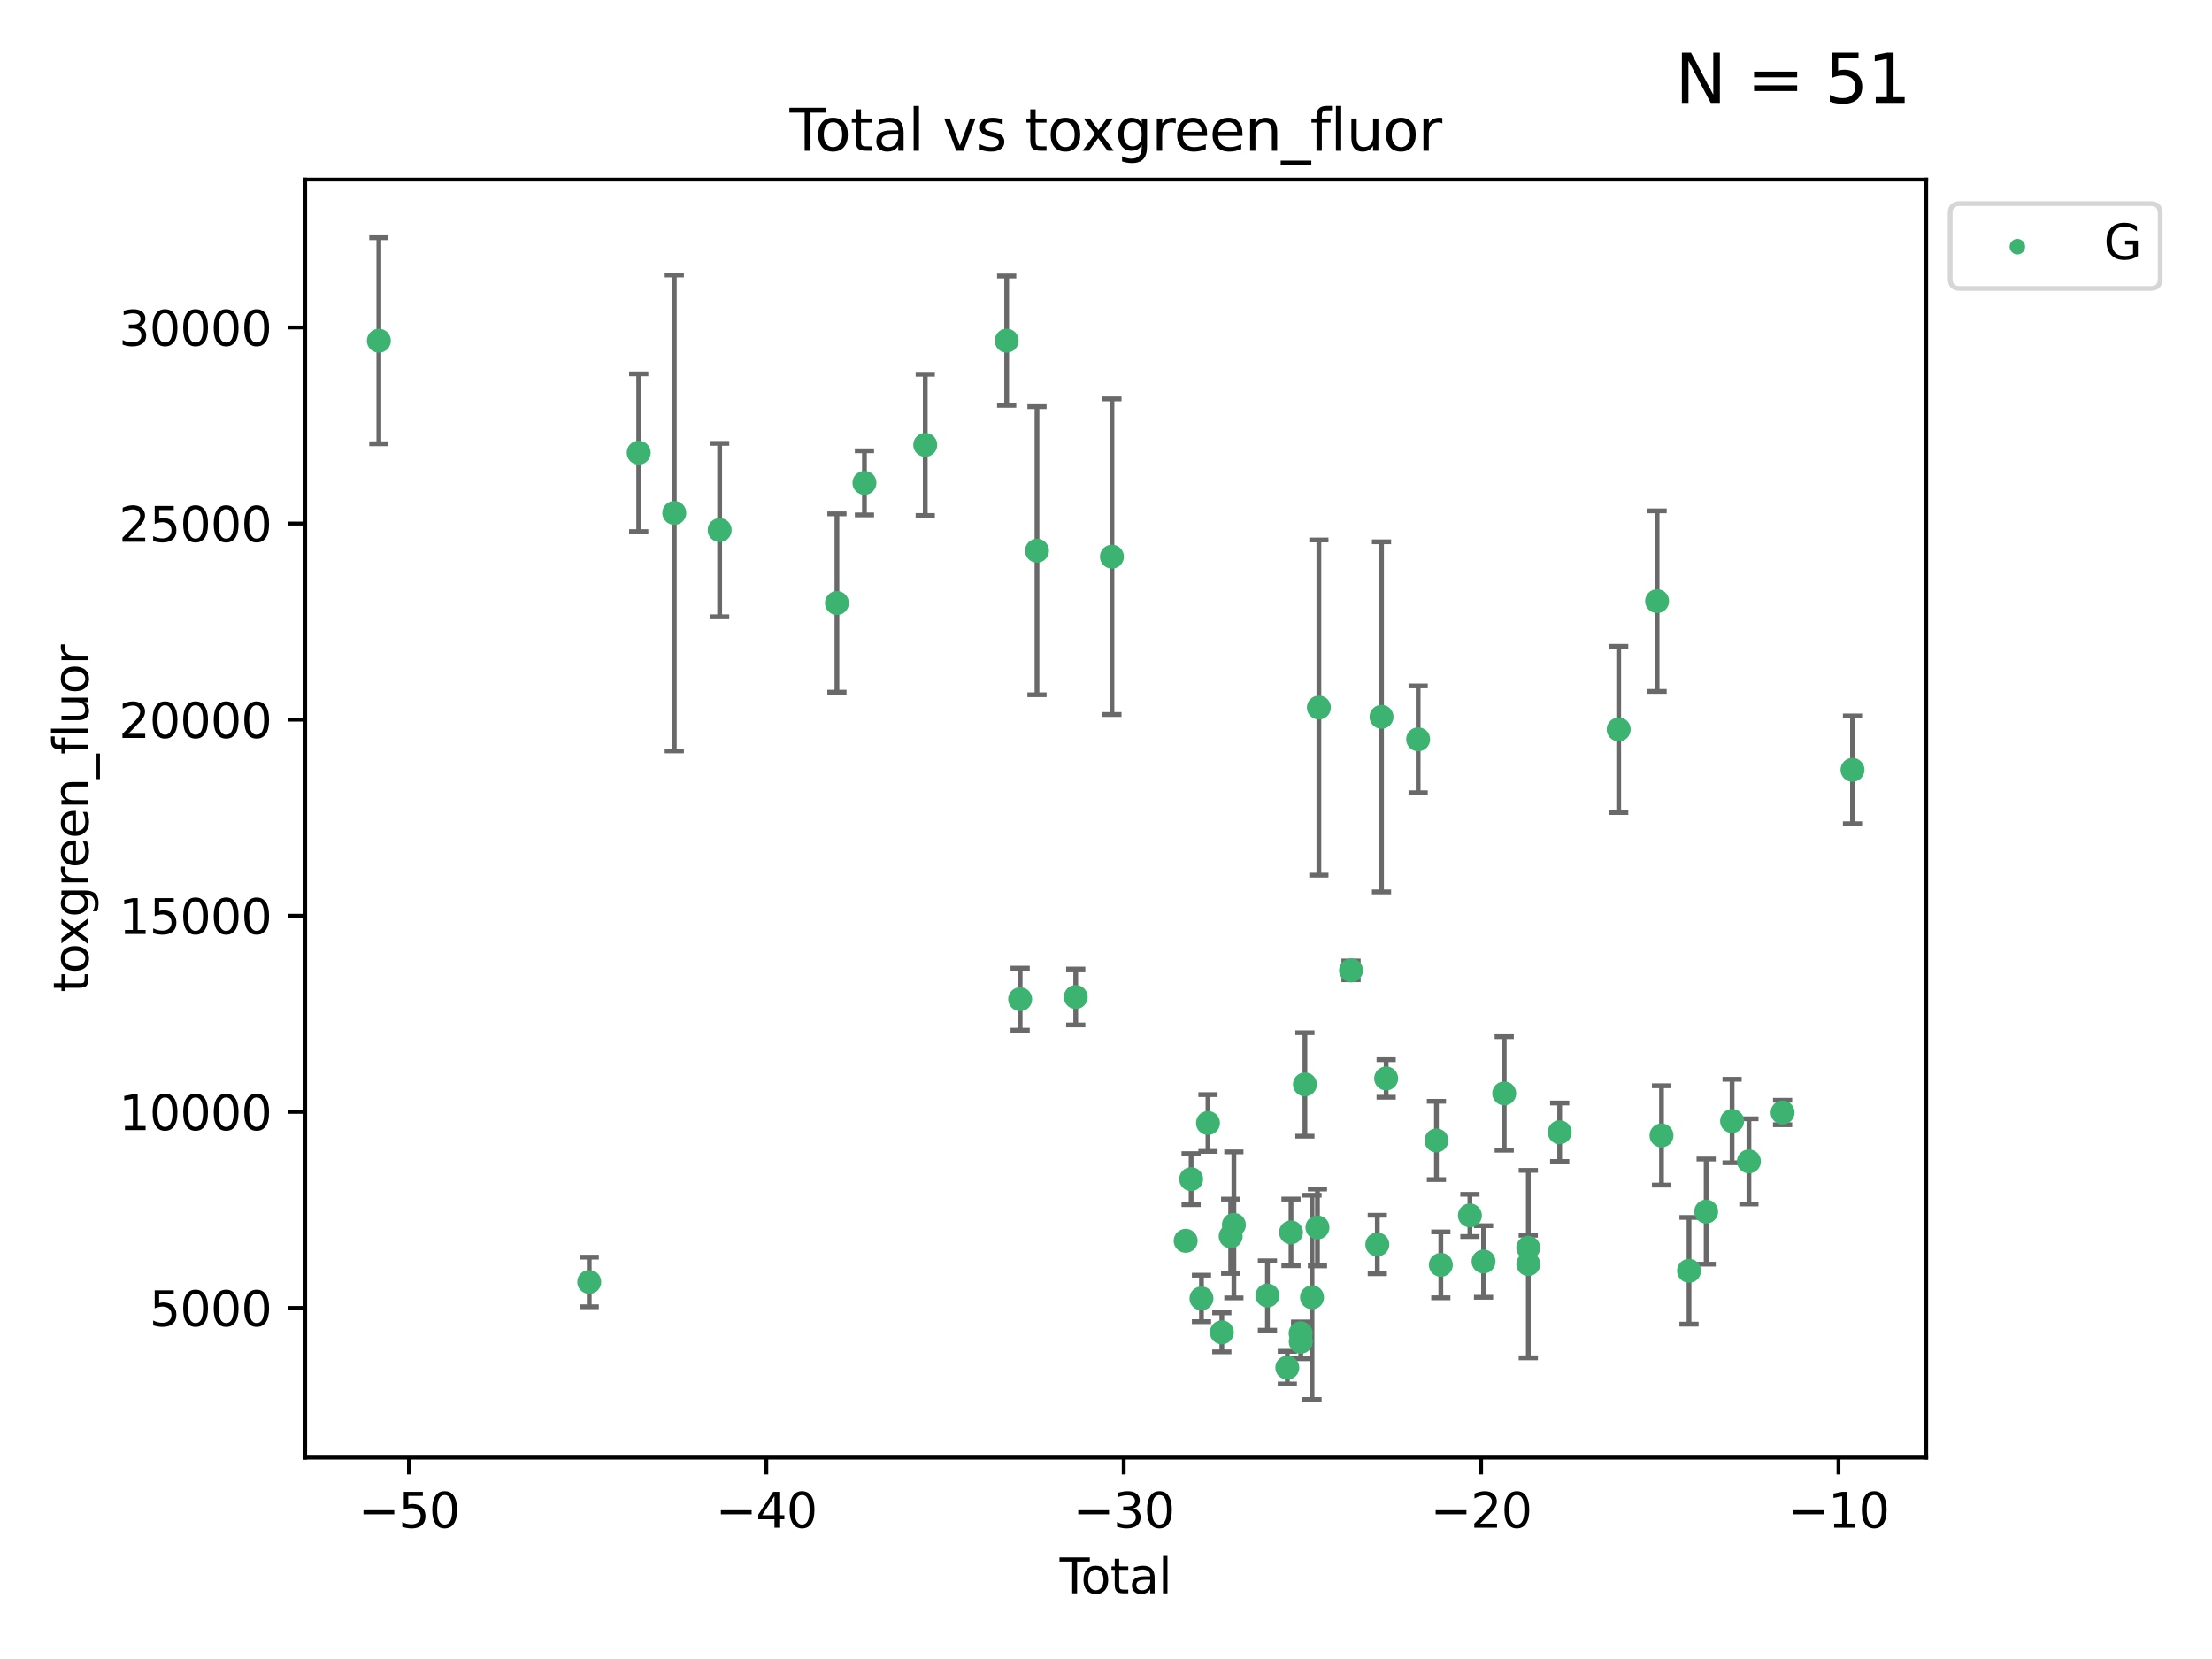 <?xml version="1.0" encoding="utf-8" standalone="no"?>
<!DOCTYPE svg PUBLIC "-//W3C//DTD SVG 1.1//EN"
  "http://www.w3.org/Graphics/SVG/1.1/DTD/svg11.dtd">
<svg xmlns:xlink="http://www.w3.org/1999/xlink" width="460.8pt" height="345.6pt" viewBox="0 0 460.8 345.6" xmlns="http://www.w3.org/2000/svg" version="1.1">
 <defs>
  <style type="text/css">*{stroke-linejoin: round; stroke-linecap: butt}</style>
 </defs>
 <g id="figure_1">
  <g id="patch_1">
   <path d="M 0 345.6 
L 460.8 345.6 
L 460.8 0 
L 0 0 
z
" style="fill: #ffffff"/>
  </g>
  <g id="axes_1">
   <g id="patch_2">
    <path d="M 63.571 303.64 
L 401.26 303.64 
L 401.26 37.411 
L 63.571 37.411 
z
" style="fill: #ffffff"/>
   </g>
   <g id="PathCollection_1">
    <defs>
     <path id="mfc878add62" d="M 0 1.118 
C 0.297 1.118 0.581 1 0.791 0.791 
C 1 0.581 1.118 0.297 1.118 0 
C 1.118 -0.297 1 -0.581 0.791 -0.791 
C 0.581 -1 0.297 -1.118 0 -1.118 
C -0.297 -1.118 -0.581 -1 -0.791 -0.791 
C -1 -0.581 -1.118 -0.297 -1.118 0 
C -1.118 0.297 -1 0.581 -0.791 0.791 
C -0.581 1 -0.297 1.118 0 1.118 
z
" style="stroke: #3cb371"/>
    </defs>
    <g clip-path="url(#p7e1949db98)">
     <use xlink:href="#mfc878add62" x="78.921" y="70.977" style="fill: #3cb371; stroke: #3cb371"/>
     <use xlink:href="#mfc878add62" x="122.745" y="267.056" style="fill: #3cb371; stroke: #3cb371"/>
     <use xlink:href="#mfc878add62" x="133.054" y="94.31" style="fill: #3cb371; stroke: #3cb371"/>
     <use xlink:href="#mfc878add62" x="140.466" y="106.853" style="fill: #3cb371; stroke: #3cb371"/>
     <use xlink:href="#mfc878add62" x="149.915" y="110.429" style="fill: #3cb371; stroke: #3cb371"/>
     <use xlink:href="#mfc878add62" x="174.347" y="125.623" style="fill: #3cb371; stroke: #3cb371"/>
     <use xlink:href="#mfc878add62" x="180.076" y="100.591" style="fill: #3cb371; stroke: #3cb371"/>
     <use xlink:href="#mfc878add62" x="192.744" y="92.676" style="fill: #3cb371; stroke: #3cb371"/>
     <use xlink:href="#mfc878add62" x="209.708" y="70.968" style="fill: #3cb371; stroke: #3cb371"/>
     <use xlink:href="#mfc878add62" x="212.514" y="208.149" style="fill: #3cb371; stroke: #3cb371"/>
     <use xlink:href="#mfc878add62" x="216.022" y="114.719" style="fill: #3cb371; stroke: #3cb371"/>
     <use xlink:href="#mfc878add62" x="224.094" y="207.693" style="fill: #3cb371; stroke: #3cb371"/>
     <use xlink:href="#mfc878add62" x="231.636" y="115.971" style="fill: #3cb371; stroke: #3cb371"/>
     <use xlink:href="#mfc878add62" x="246.995" y="258.486" style="fill: #3cb371; stroke: #3cb371"/>
     <use xlink:href="#mfc878add62" x="248.132" y="245.635" style="fill: #3cb371; stroke: #3cb371"/>
     <use xlink:href="#mfc878add62" x="250.289" y="270.487" style="fill: #3cb371; stroke: #3cb371"/>
     <use xlink:href="#mfc878add62" x="251.643" y="233.941" style="fill: #3cb371; stroke: #3cb371"/>
     <use xlink:href="#mfc878add62" x="254.53" y="277.544" style="fill: #3cb371; stroke: #3cb371"/>
     <use xlink:href="#mfc878add62" x="256.372" y="257.536" style="fill: #3cb371; stroke: #3cb371"/>
     <use xlink:href="#mfc878add62" x="257.041" y="255.165" style="fill: #3cb371; stroke: #3cb371"/>
     <use xlink:href="#mfc878add62" x="264.028" y="269.88" style="fill: #3cb371; stroke: #3cb371"/>
     <use xlink:href="#mfc878add62" x="268.172" y="284.908" style="fill: #3cb371; stroke: #3cb371"/>
     <use xlink:href="#mfc878add62" x="268.941" y="256.729" style="fill: #3cb371; stroke: #3cb371"/>
     <use xlink:href="#mfc878add62" x="270.942" y="277.739" style="fill: #3cb371; stroke: #3cb371"/>
     <use xlink:href="#mfc878add62" x="270.973" y="279.508" style="fill: #3cb371; stroke: #3cb371"/>
     <use xlink:href="#mfc878add62" x="271.837" y="225.909" style="fill: #3cb371; stroke: #3cb371"/>
     <use xlink:href="#mfc878add62" x="273.319" y="270.261" style="fill: #3cb371; stroke: #3cb371"/>
     <use xlink:href="#mfc878add62" x="274.449" y="255.697" style="fill: #3cb371; stroke: #3cb371"/>
     <use xlink:href="#mfc878add62" x="274.747" y="147.399" style="fill: #3cb371; stroke: #3cb371"/>
     <use xlink:href="#mfc878add62" x="281.447" y="202.146" style="fill: #3cb371; stroke: #3cb371"/>
     <use xlink:href="#mfc878add62" x="286.92" y="259.251" style="fill: #3cb371; stroke: #3cb371"/>
     <use xlink:href="#mfc878add62" x="287.795" y="149.334" style="fill: #3cb371; stroke: #3cb371"/>
     <use xlink:href="#mfc878add62" x="288.761" y="224.661" style="fill: #3cb371; stroke: #3cb371"/>
     <use xlink:href="#mfc878add62" x="295.426" y="154.019" style="fill: #3cb371; stroke: #3cb371"/>
     <use xlink:href="#mfc878add62" x="299.234" y="237.576" style="fill: #3cb371; stroke: #3cb371"/>
     <use xlink:href="#mfc878add62" x="300.153" y="263.493" style="fill: #3cb371; stroke: #3cb371"/>
     <use xlink:href="#mfc878add62" x="306.209" y="253.197" style="fill: #3cb371; stroke: #3cb371"/>
     <use xlink:href="#mfc878add62" x="309.049" y="262.793" style="fill: #3cb371; stroke: #3cb371"/>
     <use xlink:href="#mfc878add62" x="313.358" y="227.782" style="fill: #3cb371; stroke: #3cb371"/>
     <use xlink:href="#mfc878add62" x="318.359" y="259.933" style="fill: #3cb371; stroke: #3cb371"/>
     <use xlink:href="#mfc878add62" x="318.374" y="263.334" style="fill: #3cb371; stroke: #3cb371"/>
     <use xlink:href="#mfc878add62" x="324.91" y="235.866" style="fill: #3cb371; stroke: #3cb371"/>
     <use xlink:href="#mfc878add62" x="337.204" y="151.954" style="fill: #3cb371; stroke: #3cb371"/>
     <use xlink:href="#mfc878add62" x="345.204" y="125.231" style="fill: #3cb371; stroke: #3cb371"/>
     <use xlink:href="#mfc878add62" x="346.122" y="236.532" style="fill: #3cb371; stroke: #3cb371"/>
     <use xlink:href="#mfc878add62" x="351.854" y="264.73" style="fill: #3cb371; stroke: #3cb371"/>
     <use xlink:href="#mfc878add62" x="355.424" y="252.398" style="fill: #3cb371; stroke: #3cb371"/>
     <use xlink:href="#mfc878add62" x="360.826" y="233.528" style="fill: #3cb371; stroke: #3cb371"/>
     <use xlink:href="#mfc878add62" x="364.333" y="241.939" style="fill: #3cb371; stroke: #3cb371"/>
     <use xlink:href="#mfc878add62" x="371.349" y="231.755" style="fill: #3cb371; stroke: #3cb371"/>
     <use xlink:href="#mfc878add62" x="385.911" y="160.375" style="fill: #3cb371; stroke: #3cb371"/>
    </g>
   </g>
   <g id="matplotlib.axis_1">
    <g id="xtick_1">
     <g id="line2d_1">
      <defs>
       <path id="mfd0d7f3b48" d="M 0 0 
L 0 3.5 
" style="stroke: #000000; stroke-width: 0.8"/>
      </defs>
      <g>
       <use xlink:href="#mfd0d7f3b48" x="85.187" y="303.64" style="stroke: #000000; stroke-width: 0.8"/>
      </g>
     </g>
     <g id="text_1">
      <!-- −50 -->
      <g transform="translate(74.634 318.238)scale(0.1 -0.1)">
       <defs>
        <path id="DejaVuSans-2212" d="M 678 2272 
L 4684 2272 
L 4684 1741 
L 678 1741 
L 678 2272 
z
" transform="scale(0.016)"/>
        <path id="DejaVuSans-35" d="M 691 4666 
L 3169 4666 
L 3169 4134 
L 1269 4134 
L 1269 2991 
Q 1406 3038 1543 3061 
Q 1681 3084 1819 3084 
Q 2600 3084 3056 2656 
Q 3513 2228 3513 1497 
Q 3513 744 3044 326 
Q 2575 -91 1722 -91 
Q 1428 -91 1123 -41 
Q 819 9 494 109 
L 494 744 
Q 775 591 1075 516 
Q 1375 441 1709 441 
Q 2250 441 2565 725 
Q 2881 1009 2881 1497 
Q 2881 1984 2565 2268 
Q 2250 2553 1709 2553 
Q 1456 2553 1204 2497 
Q 953 2441 691 2322 
L 691 4666 
z
" transform="scale(0.016)"/>
        <path id="DejaVuSans-30" d="M 2034 4250 
Q 1547 4250 1301 3770 
Q 1056 3291 1056 2328 
Q 1056 1369 1301 889 
Q 1547 409 2034 409 
Q 2525 409 2770 889 
Q 3016 1369 3016 2328 
Q 3016 3291 2770 3770 
Q 2525 4250 2034 4250 
z
M 2034 4750 
Q 2819 4750 3233 4129 
Q 3647 3509 3647 2328 
Q 3647 1150 3233 529 
Q 2819 -91 2034 -91 
Q 1250 -91 836 529 
Q 422 1150 422 2328 
Q 422 3509 836 4129 
Q 1250 4750 2034 4750 
z
" transform="scale(0.016)"/>
       </defs>
       <use xlink:href="#DejaVuSans-2212"/>
       <use xlink:href="#DejaVuSans-35" x="83.789"/>
       <use xlink:href="#DejaVuSans-30" x="147.412"/>
      </g>
     </g>
    </g>
    <g id="xtick_2">
     <g id="line2d_2">
      <g>
       <use xlink:href="#mfd0d7f3b48" x="159.638" y="303.64" style="stroke: #000000; stroke-width: 0.8"/>
      </g>
     </g>
     <g id="text_2">
      <!-- −40 -->
      <g transform="translate(149.086 318.238)scale(0.1 -0.1)">
       <defs>
        <path id="DejaVuSans-34" d="M 2419 4116 
L 825 1625 
L 2419 1625 
L 2419 4116 
z
M 2253 4666 
L 3047 4666 
L 3047 1625 
L 3713 1625 
L 3713 1100 
L 3047 1100 
L 3047 0 
L 2419 0 
L 2419 1100 
L 313 1100 
L 313 1709 
L 2253 4666 
z
" transform="scale(0.016)"/>
       </defs>
       <use xlink:href="#DejaVuSans-2212"/>
       <use xlink:href="#DejaVuSans-34" x="83.789"/>
       <use xlink:href="#DejaVuSans-30" x="147.412"/>
      </g>
     </g>
    </g>
    <g id="xtick_3">
     <g id="line2d_3">
      <g>
       <use xlink:href="#mfd0d7f3b48" x="234.089" y="303.64" style="stroke: #000000; stroke-width: 0.8"/>
      </g>
     </g>
     <g id="text_3">
      <!-- −30 -->
      <g transform="translate(223.537 318.238)scale(0.1 -0.1)">
       <defs>
        <path id="DejaVuSans-33" d="M 2597 2516 
Q 3050 2419 3304 2112 
Q 3559 1806 3559 1356 
Q 3559 666 3084 287 
Q 2609 -91 1734 -91 
Q 1441 -91 1130 -33 
Q 819 25 488 141 
L 488 750 
Q 750 597 1062 519 
Q 1375 441 1716 441 
Q 2309 441 2620 675 
Q 2931 909 2931 1356 
Q 2931 1769 2642 2001 
Q 2353 2234 1838 2234 
L 1294 2234 
L 1294 2753 
L 1863 2753 
Q 2328 2753 2575 2939 
Q 2822 3125 2822 3475 
Q 2822 3834 2567 4026 
Q 2313 4219 1838 4219 
Q 1578 4219 1281 4162 
Q 984 4106 628 3988 
L 628 4550 
Q 988 4650 1302 4700 
Q 1616 4750 1894 4750 
Q 2613 4750 3031 4423 
Q 3450 4097 3450 3541 
Q 3450 3153 3228 2886 
Q 3006 2619 2597 2516 
z
" transform="scale(0.016)"/>
       </defs>
       <use xlink:href="#DejaVuSans-2212"/>
       <use xlink:href="#DejaVuSans-33" x="83.789"/>
       <use xlink:href="#DejaVuSans-30" x="147.412"/>
      </g>
     </g>
    </g>
    <g id="xtick_4">
     <g id="line2d_4">
      <g>
       <use xlink:href="#mfd0d7f3b48" x="308.541" y="303.64" style="stroke: #000000; stroke-width: 0.8"/>
      </g>
     </g>
     <g id="text_4">
      <!-- −20 -->
      <g transform="translate(297.988 318.238)scale(0.1 -0.1)">
       <defs>
        <path id="DejaVuSans-32" d="M 1228 531 
L 3431 531 
L 3431 0 
L 469 0 
L 469 531 
Q 828 903 1448 1529 
Q 2069 2156 2228 2338 
Q 2531 2678 2651 2914 
Q 2772 3150 2772 3378 
Q 2772 3750 2511 3984 
Q 2250 4219 1831 4219 
Q 1534 4219 1204 4116 
Q 875 4013 500 3803 
L 500 4441 
Q 881 4594 1212 4672 
Q 1544 4750 1819 4750 
Q 2544 4750 2975 4387 
Q 3406 4025 3406 3419 
Q 3406 3131 3298 2873 
Q 3191 2616 2906 2266 
Q 2828 2175 2409 1742 
Q 1991 1309 1228 531 
z
" transform="scale(0.016)"/>
       </defs>
       <use xlink:href="#DejaVuSans-2212"/>
       <use xlink:href="#DejaVuSans-32" x="83.789"/>
       <use xlink:href="#DejaVuSans-30" x="147.412"/>
      </g>
     </g>
    </g>
    <g id="xtick_5">
     <g id="line2d_5">
      <g>
       <use xlink:href="#mfd0d7f3b48" x="382.992" y="303.64" style="stroke: #000000; stroke-width: 0.8"/>
      </g>
     </g>
     <g id="text_5">
      <!-- −10 -->
      <g transform="translate(372.44 318.238)scale(0.1 -0.1)">
       <defs>
        <path id="DejaVuSans-31" d="M 794 531 
L 1825 531 
L 1825 4091 
L 703 3866 
L 703 4441 
L 1819 4666 
L 2450 4666 
L 2450 531 
L 3481 531 
L 3481 0 
L 794 0 
L 794 531 
z
" transform="scale(0.016)"/>
       </defs>
       <use xlink:href="#DejaVuSans-2212"/>
       <use xlink:href="#DejaVuSans-31" x="83.789"/>
       <use xlink:href="#DejaVuSans-30" x="147.412"/>
      </g>
     </g>
    </g>
    <g id="text_6">
     <!-- Total -->
     <g transform="translate(220.739 331.917)scale(0.1 -0.1)">
      <defs>
       <path id="DejaVuSans-54" d="M -19 4666 
L 3928 4666 
L 3928 4134 
L 2272 4134 
L 2272 0 
L 1638 0 
L 1638 4134 
L -19 4134 
L -19 4666 
z
" transform="scale(0.016)"/>
       <path id="DejaVuSans-6f" d="M 1959 3097 
Q 1497 3097 1228 2736 
Q 959 2375 959 1747 
Q 959 1119 1226 758 
Q 1494 397 1959 397 
Q 2419 397 2687 759 
Q 2956 1122 2956 1747 
Q 2956 2369 2687 2733 
Q 2419 3097 1959 3097 
z
M 1959 3584 
Q 2709 3584 3137 3096 
Q 3566 2609 3566 1747 
Q 3566 888 3137 398 
Q 2709 -91 1959 -91 
Q 1206 -91 779 398 
Q 353 888 353 1747 
Q 353 2609 779 3096 
Q 1206 3584 1959 3584 
z
" transform="scale(0.016)"/>
       <path id="DejaVuSans-74" d="M 1172 4494 
L 1172 3500 
L 2356 3500 
L 2356 3053 
L 1172 3053 
L 1172 1153 
Q 1172 725 1289 603 
Q 1406 481 1766 481 
L 2356 481 
L 2356 0 
L 1766 0 
Q 1100 0 847 248 
Q 594 497 594 1153 
L 594 3053 
L 172 3053 
L 172 3500 
L 594 3500 
L 594 4494 
L 1172 4494 
z
" transform="scale(0.016)"/>
       <path id="DejaVuSans-61" d="M 2194 1759 
Q 1497 1759 1228 1600 
Q 959 1441 959 1056 
Q 959 750 1161 570 
Q 1363 391 1709 391 
Q 2188 391 2477 730 
Q 2766 1069 2766 1631 
L 2766 1759 
L 2194 1759 
z
M 3341 1997 
L 3341 0 
L 2766 0 
L 2766 531 
Q 2569 213 2275 61 
Q 1981 -91 1556 -91 
Q 1019 -91 701 211 
Q 384 513 384 1019 
Q 384 1609 779 1909 
Q 1175 2209 1959 2209 
L 2766 2209 
L 2766 2266 
Q 2766 2663 2505 2880 
Q 2244 3097 1772 3097 
Q 1472 3097 1187 3025 
Q 903 2953 641 2809 
L 641 3341 
Q 956 3463 1253 3523 
Q 1550 3584 1831 3584 
Q 2591 3584 2966 3190 
Q 3341 2797 3341 1997 
z
" transform="scale(0.016)"/>
       <path id="DejaVuSans-6c" d="M 603 4863 
L 1178 4863 
L 1178 0 
L 603 0 
L 603 4863 
z
" transform="scale(0.016)"/>
      </defs>
      <use xlink:href="#DejaVuSans-54"/>
      <use xlink:href="#DejaVuSans-6f" x="44.084"/>
      <use xlink:href="#DejaVuSans-74" x="105.266"/>
      <use xlink:href="#DejaVuSans-61" x="144.475"/>
      <use xlink:href="#DejaVuSans-6c" x="205.754"/>
     </g>
    </g>
   </g>
   <g id="matplotlib.axis_2">
    <g id="ytick_1">
     <g id="line2d_6">
      <defs>
       <path id="m59116336f9" d="M 0 0 
L -3.5 0 
" style="stroke: #000000; stroke-width: 0.8"/>
      </defs>
      <g>
       <use xlink:href="#m59116336f9" x="63.571" y="272.469" style="stroke: #000000; stroke-width: 0.8"/>
      </g>
     </g>
     <g id="text_7">
      <!-- 5000 -->
      <g transform="translate(31.121 276.268)scale(0.1 -0.1)">
       <use xlink:href="#DejaVuSans-35"/>
       <use xlink:href="#DejaVuSans-30" x="63.623"/>
       <use xlink:href="#DejaVuSans-30" x="127.246"/>
       <use xlink:href="#DejaVuSans-30" x="190.869"/>
      </g>
     </g>
    </g>
    <g id="ytick_2">
     <g id="line2d_7">
      <g>
       <use xlink:href="#m59116336f9" x="63.571" y="231.619" style="stroke: #000000; stroke-width: 0.8"/>
      </g>
     </g>
     <g id="text_8">
      <!-- 10000 -->
      <g transform="translate(24.759 235.418)scale(0.1 -0.1)">
       <use xlink:href="#DejaVuSans-31"/>
       <use xlink:href="#DejaVuSans-30" x="63.623"/>
       <use xlink:href="#DejaVuSans-30" x="127.246"/>
       <use xlink:href="#DejaVuSans-30" x="190.869"/>
       <use xlink:href="#DejaVuSans-30" x="254.492"/>
      </g>
     </g>
    </g>
    <g id="ytick_3">
     <g id="line2d_8">
      <g>
       <use xlink:href="#m59116336f9" x="63.571" y="190.769" style="stroke: #000000; stroke-width: 0.8"/>
      </g>
     </g>
     <g id="text_9">
      <!-- 15000 -->
      <g transform="translate(24.759 194.568)scale(0.1 -0.1)">
       <use xlink:href="#DejaVuSans-31"/>
       <use xlink:href="#DejaVuSans-35" x="63.623"/>
       <use xlink:href="#DejaVuSans-30" x="127.246"/>
       <use xlink:href="#DejaVuSans-30" x="190.869"/>
       <use xlink:href="#DejaVuSans-30" x="254.492"/>
      </g>
     </g>
    </g>
    <g id="ytick_4">
     <g id="line2d_9">
      <g>
       <use xlink:href="#m59116336f9" x="63.571" y="149.919" style="stroke: #000000; stroke-width: 0.8"/>
      </g>
     </g>
     <g id="text_10">
      <!-- 20000 -->
      <g transform="translate(24.759 153.718)scale(0.1 -0.1)">
       <use xlink:href="#DejaVuSans-32"/>
       <use xlink:href="#DejaVuSans-30" x="63.623"/>
       <use xlink:href="#DejaVuSans-30" x="127.246"/>
       <use xlink:href="#DejaVuSans-30" x="190.869"/>
       <use xlink:href="#DejaVuSans-30" x="254.492"/>
      </g>
     </g>
    </g>
    <g id="ytick_5">
     <g id="line2d_10">
      <g>
       <use xlink:href="#m59116336f9" x="63.571" y="109.069" style="stroke: #000000; stroke-width: 0.8"/>
      </g>
     </g>
     <g id="text_11">
      <!-- 25000 -->
      <g transform="translate(24.759 112.869)scale(0.1 -0.1)">
       <use xlink:href="#DejaVuSans-32"/>
       <use xlink:href="#DejaVuSans-35" x="63.623"/>
       <use xlink:href="#DejaVuSans-30" x="127.246"/>
       <use xlink:href="#DejaVuSans-30" x="190.869"/>
       <use xlink:href="#DejaVuSans-30" x="254.492"/>
      </g>
     </g>
    </g>
    <g id="ytick_6">
     <g id="line2d_11">
      <g>
       <use xlink:href="#m59116336f9" x="63.571" y="68.219" style="stroke: #000000; stroke-width: 0.8"/>
      </g>
     </g>
     <g id="text_12">
      <!-- 30000 -->
      <g transform="translate(24.759 72.019)scale(0.1 -0.1)">
       <use xlink:href="#DejaVuSans-33"/>
       <use xlink:href="#DejaVuSans-30" x="63.623"/>
       <use xlink:href="#DejaVuSans-30" x="127.246"/>
       <use xlink:href="#DejaVuSans-30" x="190.869"/>
       <use xlink:href="#DejaVuSans-30" x="254.492"/>
      </g>
     </g>
    </g>
    <g id="text_13">
     <!-- toxgreen_fluor -->
     <g transform="translate(18.401 206.72)rotate(-90)scale(0.1 -0.1)">
      <defs>
       <path id="DejaVuSans-78" d="M 3513 3500 
L 2247 1797 
L 3578 0 
L 2900 0 
L 1881 1375 
L 863 0 
L 184 0 
L 1544 1831 
L 300 3500 
L 978 3500 
L 1906 2253 
L 2834 3500 
L 3513 3500 
z
" transform="scale(0.016)"/>
       <path id="DejaVuSans-67" d="M 2906 1791 
Q 2906 2416 2648 2759 
Q 2391 3103 1925 3103 
Q 1463 3103 1205 2759 
Q 947 2416 947 1791 
Q 947 1169 1205 825 
Q 1463 481 1925 481 
Q 2391 481 2648 825 
Q 2906 1169 2906 1791 
z
M 3481 434 
Q 3481 -459 3084 -895 
Q 2688 -1331 1869 -1331 
Q 1566 -1331 1297 -1286 
Q 1028 -1241 775 -1147 
L 775 -588 
Q 1028 -725 1275 -790 
Q 1522 -856 1778 -856 
Q 2344 -856 2625 -561 
Q 2906 -266 2906 331 
L 2906 616 
Q 2728 306 2450 153 
Q 2172 0 1784 0 
Q 1141 0 747 490 
Q 353 981 353 1791 
Q 353 2603 747 3093 
Q 1141 3584 1784 3584 
Q 2172 3584 2450 3431 
Q 2728 3278 2906 2969 
L 2906 3500 
L 3481 3500 
L 3481 434 
z
" transform="scale(0.016)"/>
       <path id="DejaVuSans-72" d="M 2631 2963 
Q 2534 3019 2420 3045 
Q 2306 3072 2169 3072 
Q 1681 3072 1420 2755 
Q 1159 2438 1159 1844 
L 1159 0 
L 581 0 
L 581 3500 
L 1159 3500 
L 1159 2956 
Q 1341 3275 1631 3429 
Q 1922 3584 2338 3584 
Q 2397 3584 2469 3576 
Q 2541 3569 2628 3553 
L 2631 2963 
z
" transform="scale(0.016)"/>
       <path id="DejaVuSans-65" d="M 3597 1894 
L 3597 1613 
L 953 1613 
Q 991 1019 1311 708 
Q 1631 397 2203 397 
Q 2534 397 2845 478 
Q 3156 559 3463 722 
L 3463 178 
Q 3153 47 2828 -22 
Q 2503 -91 2169 -91 
Q 1331 -91 842 396 
Q 353 884 353 1716 
Q 353 2575 817 3079 
Q 1281 3584 2069 3584 
Q 2775 3584 3186 3129 
Q 3597 2675 3597 1894 
z
M 3022 2063 
Q 3016 2534 2758 2815 
Q 2500 3097 2075 3097 
Q 1594 3097 1305 2825 
Q 1016 2553 972 2059 
L 3022 2063 
z
" transform="scale(0.016)"/>
       <path id="DejaVuSans-6e" d="M 3513 2113 
L 3513 0 
L 2938 0 
L 2938 2094 
Q 2938 2591 2744 2837 
Q 2550 3084 2163 3084 
Q 1697 3084 1428 2787 
Q 1159 2491 1159 1978 
L 1159 0 
L 581 0 
L 581 3500 
L 1159 3500 
L 1159 2956 
Q 1366 3272 1645 3428 
Q 1925 3584 2291 3584 
Q 2894 3584 3203 3211 
Q 3513 2838 3513 2113 
z
" transform="scale(0.016)"/>
       <path id="DejaVuSans-5f" d="M 3263 -1063 
L 3263 -1509 
L -63 -1509 
L -63 -1063 
L 3263 -1063 
z
" transform="scale(0.016)"/>
       <path id="DejaVuSans-66" d="M 2375 4863 
L 2375 4384 
L 1825 4384 
Q 1516 4384 1395 4259 
Q 1275 4134 1275 3809 
L 1275 3500 
L 2222 3500 
L 2222 3053 
L 1275 3053 
L 1275 0 
L 697 0 
L 697 3053 
L 147 3053 
L 147 3500 
L 697 3500 
L 697 3744 
Q 697 4328 969 4595 
Q 1241 4863 1831 4863 
L 2375 4863 
z
" transform="scale(0.016)"/>
       <path id="DejaVuSans-75" d="M 544 1381 
L 544 3500 
L 1119 3500 
L 1119 1403 
Q 1119 906 1312 657 
Q 1506 409 1894 409 
Q 2359 409 2629 706 
Q 2900 1003 2900 1516 
L 2900 3500 
L 3475 3500 
L 3475 0 
L 2900 0 
L 2900 538 
Q 2691 219 2414 64 
Q 2138 -91 1772 -91 
Q 1169 -91 856 284 
Q 544 659 544 1381 
z
M 1991 3584 
L 1991 3584 
z
" transform="scale(0.016)"/>
      </defs>
      <use xlink:href="#DejaVuSans-74"/>
      <use xlink:href="#DejaVuSans-6f" x="39.209"/>
      <use xlink:href="#DejaVuSans-78" x="97.266"/>
      <use xlink:href="#DejaVuSans-67" x="156.445"/>
      <use xlink:href="#DejaVuSans-72" x="219.922"/>
      <use xlink:href="#DejaVuSans-65" x="258.785"/>
      <use xlink:href="#DejaVuSans-65" x="320.309"/>
      <use xlink:href="#DejaVuSans-6e" x="381.832"/>
      <use xlink:href="#DejaVuSans-5f" x="445.211"/>
      <use xlink:href="#DejaVuSans-66" x="495.211"/>
      <use xlink:href="#DejaVuSans-6c" x="530.416"/>
      <use xlink:href="#DejaVuSans-75" x="558.199"/>
      <use xlink:href="#DejaVuSans-6f" x="621.578"/>
      <use xlink:href="#DejaVuSans-72" x="682.76"/>
     </g>
    </g>
   </g>
   <g id="LineCollection_1">
    <path d="M 78.921 92.441 
L 78.921 49.513 
" clip-path="url(#p7e1949db98)" style="fill: none; stroke: #696969"/>
    <path d="M 122.745 272.224 
L 122.745 261.889 
" clip-path="url(#p7e1949db98)" style="fill: none; stroke: #696969"/>
    <path d="M 133.054 110.743 
L 133.054 77.878 
" clip-path="url(#p7e1949db98)" style="fill: none; stroke: #696969"/>
    <path d="M 140.466 156.432 
L 140.466 57.275 
" clip-path="url(#p7e1949db98)" style="fill: none; stroke: #696969"/>
    <path d="M 149.915 128.496 
L 149.915 92.361 
" clip-path="url(#p7e1949db98)" style="fill: none; stroke: #696969"/>
    <path d="M 174.347 144.197 
L 174.347 107.05 
" clip-path="url(#p7e1949db98)" style="fill: none; stroke: #696969"/>
    <path d="M 180.076 107.27 
L 180.076 93.912 
" clip-path="url(#p7e1949db98)" style="fill: none; stroke: #696969"/>
    <path d="M 192.744 107.389 
L 192.744 77.962 
" clip-path="url(#p7e1949db98)" style="fill: none; stroke: #696969"/>
    <path d="M 209.708 84.439 
L 209.708 57.496 
" clip-path="url(#p7e1949db98)" style="fill: none; stroke: #696969"/>
    <path d="M 212.514 214.601 
L 212.514 201.697 
" clip-path="url(#p7e1949db98)" style="fill: none; stroke: #696969"/>
    <path d="M 216.022 144.732 
L 216.022 84.707 
" clip-path="url(#p7e1949db98)" style="fill: none; stroke: #696969"/>
    <path d="M 224.094 213.512 
L 224.094 201.874 
" clip-path="url(#p7e1949db98)" style="fill: none; stroke: #696969"/>
    <path d="M 231.636 148.846 
L 231.636 83.097 
" clip-path="url(#p7e1949db98)" style="fill: none; stroke: #696969"/>
    <path d="M 246.995 259.502 
L 246.995 257.469 
" clip-path="url(#p7e1949db98)" style="fill: none; stroke: #696969"/>
    <path d="M 248.132 250.951 
L 248.132 240.32 
" clip-path="url(#p7e1949db98)" style="fill: none; stroke: #696969"/>
    <path d="M 250.289 275.325 
L 250.289 265.648 
" clip-path="url(#p7e1949db98)" style="fill: none; stroke: #696969"/>
    <path d="M 251.643 239.853 
L 251.643 228.029 
" clip-path="url(#p7e1949db98)" style="fill: none; stroke: #696969"/>
    <path d="M 254.53 281.607 
L 254.53 273.482 
" clip-path="url(#p7e1949db98)" style="fill: none; stroke: #696969"/>
    <path d="M 256.372 265.274 
L 256.372 249.798 
" clip-path="url(#p7e1949db98)" style="fill: none; stroke: #696969"/>
    <path d="M 257.041 270.376 
L 257.041 239.954 
" clip-path="url(#p7e1949db98)" style="fill: none; stroke: #696969"/>
    <path d="M 264.028 277.104 
L 264.028 262.656 
" clip-path="url(#p7e1949db98)" style="fill: none; stroke: #696969"/>
    <path d="M 268.172 288.312 
L 268.172 281.504 
" clip-path="url(#p7e1949db98)" style="fill: none; stroke: #696969"/>
    <path d="M 268.941 263.666 
L 268.941 249.792 
" clip-path="url(#p7e1949db98)" style="fill: none; stroke: #696969"/>
    <path d="M 270.942 280.096 
L 270.942 275.381 
" clip-path="url(#p7e1949db98)" style="fill: none; stroke: #696969"/>
    <path d="M 270.973 283.046 
L 270.973 275.969 
" clip-path="url(#p7e1949db98)" style="fill: none; stroke: #696969"/>
    <path d="M 271.837 236.688 
L 271.837 215.13 
" clip-path="url(#p7e1949db98)" style="fill: none; stroke: #696969"/>
    <path d="M 273.319 291.539 
L 273.319 248.983 
" clip-path="url(#p7e1949db98)" style="fill: none; stroke: #696969"/>
    <path d="M 274.449 263.701 
L 274.449 247.694 
" clip-path="url(#p7e1949db98)" style="fill: none; stroke: #696969"/>
    <path d="M 274.747 182.307 
L 274.747 112.49 
" clip-path="url(#p7e1949db98)" style="fill: none; stroke: #696969"/>
    <path d="M 281.447 204.107 
L 281.447 200.186 
" clip-path="url(#p7e1949db98)" style="fill: none; stroke: #696969"/>
    <path d="M 286.92 265.336 
L 286.92 253.166 
" clip-path="url(#p7e1949db98)" style="fill: none; stroke: #696969"/>
    <path d="M 287.795 185.794 
L 287.795 112.874 
" clip-path="url(#p7e1949db98)" style="fill: none; stroke: #696969"/>
    <path d="M 288.761 228.578 
L 288.761 220.744 
" clip-path="url(#p7e1949db98)" style="fill: none; stroke: #696969"/>
    <path d="M 295.426 165.142 
L 295.426 142.895 
" clip-path="url(#p7e1949db98)" style="fill: none; stroke: #696969"/>
    <path d="M 299.234 245.727 
L 299.234 229.424 
" clip-path="url(#p7e1949db98)" style="fill: none; stroke: #696969"/>
    <path d="M 300.153 270.361 
L 300.153 256.625 
" clip-path="url(#p7e1949db98)" style="fill: none; stroke: #696969"/>
    <path d="M 306.209 257.593 
L 306.209 248.802 
" clip-path="url(#p7e1949db98)" style="fill: none; stroke: #696969"/>
    <path d="M 309.049 270.251 
L 309.049 255.335 
" clip-path="url(#p7e1949db98)" style="fill: none; stroke: #696969"/>
    <path d="M 313.358 239.61 
L 313.358 215.955 
" clip-path="url(#p7e1949db98)" style="fill: none; stroke: #696969"/>
    <path d="M 318.359 262.539 
L 318.359 257.327 
" clip-path="url(#p7e1949db98)" style="fill: none; stroke: #696969"/>
    <path d="M 318.374 282.857 
L 318.374 243.812 
" clip-path="url(#p7e1949db98)" style="fill: none; stroke: #696969"/>
    <path d="M 324.91 241.958 
L 324.91 229.774 
" clip-path="url(#p7e1949db98)" style="fill: none; stroke: #696969"/>
    <path d="M 337.204 169.259 
L 337.204 134.649 
" clip-path="url(#p7e1949db98)" style="fill: none; stroke: #696969"/>
    <path d="M 345.204 144.035 
L 345.204 106.427 
" clip-path="url(#p7e1949db98)" style="fill: none; stroke: #696969"/>
    <path d="M 346.122 246.877 
L 346.122 226.186 
" clip-path="url(#p7e1949db98)" style="fill: none; stroke: #696969"/>
    <path d="M 351.854 275.839 
L 351.854 253.621 
" clip-path="url(#p7e1949db98)" style="fill: none; stroke: #696969"/>
    <path d="M 355.424 263.351 
L 355.424 241.446 
" clip-path="url(#p7e1949db98)" style="fill: none; stroke: #696969"/>
    <path d="M 360.826 242.224 
L 360.826 224.832 
" clip-path="url(#p7e1949db98)" style="fill: none; stroke: #696969"/>
    <path d="M 364.333 250.816 
L 364.333 233.061 
" clip-path="url(#p7e1949db98)" style="fill: none; stroke: #696969"/>
    <path d="M 371.349 234.306 
L 371.349 229.205 
" clip-path="url(#p7e1949db98)" style="fill: none; stroke: #696969"/>
    <path d="M 385.911 171.597 
L 385.911 149.152 
" clip-path="url(#p7e1949db98)" style="fill: none; stroke: #696969"/>
   </g>
   <g id="line2d_12">
    <defs>
     <path id="me08cf96aee" d="M 2 0 
L -2 -0 
" style="stroke: #696969"/>
    </defs>
    <g clip-path="url(#p7e1949db98)">
     <use xlink:href="#me08cf96aee" x="78.921" y="92.441" style="fill: #696969; stroke: #696969"/>
     <use xlink:href="#me08cf96aee" x="122.745" y="272.224" style="fill: #696969; stroke: #696969"/>
     <use xlink:href="#me08cf96aee" x="133.054" y="110.743" style="fill: #696969; stroke: #696969"/>
     <use xlink:href="#me08cf96aee" x="140.466" y="156.432" style="fill: #696969; stroke: #696969"/>
     <use xlink:href="#me08cf96aee" x="149.915" y="128.496" style="fill: #696969; stroke: #696969"/>
     <use xlink:href="#me08cf96aee" x="174.347" y="144.197" style="fill: #696969; stroke: #696969"/>
     <use xlink:href="#me08cf96aee" x="180.076" y="107.27" style="fill: #696969; stroke: #696969"/>
     <use xlink:href="#me08cf96aee" x="192.744" y="107.389" style="fill: #696969; stroke: #696969"/>
     <use xlink:href="#me08cf96aee" x="209.708" y="84.439" style="fill: #696969; stroke: #696969"/>
     <use xlink:href="#me08cf96aee" x="212.514" y="214.601" style="fill: #696969; stroke: #696969"/>
     <use xlink:href="#me08cf96aee" x="216.022" y="144.732" style="fill: #696969; stroke: #696969"/>
     <use xlink:href="#me08cf96aee" x="224.094" y="213.512" style="fill: #696969; stroke: #696969"/>
     <use xlink:href="#me08cf96aee" x="231.636" y="148.846" style="fill: #696969; stroke: #696969"/>
     <use xlink:href="#me08cf96aee" x="246.995" y="259.502" style="fill: #696969; stroke: #696969"/>
     <use xlink:href="#me08cf96aee" x="248.132" y="250.951" style="fill: #696969; stroke: #696969"/>
     <use xlink:href="#me08cf96aee" x="250.289" y="275.325" style="fill: #696969; stroke: #696969"/>
     <use xlink:href="#me08cf96aee" x="251.643" y="239.853" style="fill: #696969; stroke: #696969"/>
     <use xlink:href="#me08cf96aee" x="254.53" y="281.607" style="fill: #696969; stroke: #696969"/>
     <use xlink:href="#me08cf96aee" x="256.372" y="265.274" style="fill: #696969; stroke: #696969"/>
     <use xlink:href="#me08cf96aee" x="257.041" y="270.376" style="fill: #696969; stroke: #696969"/>
     <use xlink:href="#me08cf96aee" x="264.028" y="277.104" style="fill: #696969; stroke: #696969"/>
     <use xlink:href="#me08cf96aee" x="268.172" y="288.312" style="fill: #696969; stroke: #696969"/>
     <use xlink:href="#me08cf96aee" x="268.941" y="263.666" style="fill: #696969; stroke: #696969"/>
     <use xlink:href="#me08cf96aee" x="270.942" y="280.096" style="fill: #696969; stroke: #696969"/>
     <use xlink:href="#me08cf96aee" x="270.973" y="283.046" style="fill: #696969; stroke: #696969"/>
     <use xlink:href="#me08cf96aee" x="271.837" y="236.688" style="fill: #696969; stroke: #696969"/>
     <use xlink:href="#me08cf96aee" x="273.319" y="291.539" style="fill: #696969; stroke: #696969"/>
     <use xlink:href="#me08cf96aee" x="274.449" y="263.701" style="fill: #696969; stroke: #696969"/>
     <use xlink:href="#me08cf96aee" x="274.747" y="182.307" style="fill: #696969; stroke: #696969"/>
     <use xlink:href="#me08cf96aee" x="281.447" y="204.107" style="fill: #696969; stroke: #696969"/>
     <use xlink:href="#me08cf96aee" x="286.92" y="265.336" style="fill: #696969; stroke: #696969"/>
     <use xlink:href="#me08cf96aee" x="287.795" y="185.794" style="fill: #696969; stroke: #696969"/>
     <use xlink:href="#me08cf96aee" x="288.761" y="228.578" style="fill: #696969; stroke: #696969"/>
     <use xlink:href="#me08cf96aee" x="295.426" y="165.142" style="fill: #696969; stroke: #696969"/>
     <use xlink:href="#me08cf96aee" x="299.234" y="245.727" style="fill: #696969; stroke: #696969"/>
     <use xlink:href="#me08cf96aee" x="300.153" y="270.361" style="fill: #696969; stroke: #696969"/>
     <use xlink:href="#me08cf96aee" x="306.209" y="257.593" style="fill: #696969; stroke: #696969"/>
     <use xlink:href="#me08cf96aee" x="309.049" y="270.251" style="fill: #696969; stroke: #696969"/>
     <use xlink:href="#me08cf96aee" x="313.358" y="239.61" style="fill: #696969; stroke: #696969"/>
     <use xlink:href="#me08cf96aee" x="318.359" y="262.539" style="fill: #696969; stroke: #696969"/>
     <use xlink:href="#me08cf96aee" x="318.374" y="282.857" style="fill: #696969; stroke: #696969"/>
     <use xlink:href="#me08cf96aee" x="324.91" y="241.958" style="fill: #696969; stroke: #696969"/>
     <use xlink:href="#me08cf96aee" x="337.204" y="169.259" style="fill: #696969; stroke: #696969"/>
     <use xlink:href="#me08cf96aee" x="345.204" y="144.035" style="fill: #696969; stroke: #696969"/>
     <use xlink:href="#me08cf96aee" x="346.122" y="246.877" style="fill: #696969; stroke: #696969"/>
     <use xlink:href="#me08cf96aee" x="351.854" y="275.839" style="fill: #696969; stroke: #696969"/>
     <use xlink:href="#me08cf96aee" x="355.424" y="263.351" style="fill: #696969; stroke: #696969"/>
     <use xlink:href="#me08cf96aee" x="360.826" y="242.224" style="fill: #696969; stroke: #696969"/>
     <use xlink:href="#me08cf96aee" x="364.333" y="250.816" style="fill: #696969; stroke: #696969"/>
     <use xlink:href="#me08cf96aee" x="371.349" y="234.306" style="fill: #696969; stroke: #696969"/>
     <use xlink:href="#me08cf96aee" x="385.911" y="171.597" style="fill: #696969; stroke: #696969"/>
    </g>
   </g>
   <g id="line2d_13">
    <g clip-path="url(#p7e1949db98)">
     <use xlink:href="#me08cf96aee" x="78.921" y="49.513" style="fill: #696969; stroke: #696969"/>
     <use xlink:href="#me08cf96aee" x="122.745" y="261.889" style="fill: #696969; stroke: #696969"/>
     <use xlink:href="#me08cf96aee" x="133.054" y="77.878" style="fill: #696969; stroke: #696969"/>
     <use xlink:href="#me08cf96aee" x="140.466" y="57.275" style="fill: #696969; stroke: #696969"/>
     <use xlink:href="#me08cf96aee" x="149.915" y="92.361" style="fill: #696969; stroke: #696969"/>
     <use xlink:href="#me08cf96aee" x="174.347" y="107.05" style="fill: #696969; stroke: #696969"/>
     <use xlink:href="#me08cf96aee" x="180.076" y="93.912" style="fill: #696969; stroke: #696969"/>
     <use xlink:href="#me08cf96aee" x="192.744" y="77.962" style="fill: #696969; stroke: #696969"/>
     <use xlink:href="#me08cf96aee" x="209.708" y="57.496" style="fill: #696969; stroke: #696969"/>
     <use xlink:href="#me08cf96aee" x="212.514" y="201.697" style="fill: #696969; stroke: #696969"/>
     <use xlink:href="#me08cf96aee" x="216.022" y="84.707" style="fill: #696969; stroke: #696969"/>
     <use xlink:href="#me08cf96aee" x="224.094" y="201.874" style="fill: #696969; stroke: #696969"/>
     <use xlink:href="#me08cf96aee" x="231.636" y="83.097" style="fill: #696969; stroke: #696969"/>
     <use xlink:href="#me08cf96aee" x="246.995" y="257.469" style="fill: #696969; stroke: #696969"/>
     <use xlink:href="#me08cf96aee" x="248.132" y="240.32" style="fill: #696969; stroke: #696969"/>
     <use xlink:href="#me08cf96aee" x="250.289" y="265.648" style="fill: #696969; stroke: #696969"/>
     <use xlink:href="#me08cf96aee" x="251.643" y="228.029" style="fill: #696969; stroke: #696969"/>
     <use xlink:href="#me08cf96aee" x="254.53" y="273.482" style="fill: #696969; stroke: #696969"/>
     <use xlink:href="#me08cf96aee" x="256.372" y="249.798" style="fill: #696969; stroke: #696969"/>
     <use xlink:href="#me08cf96aee" x="257.041" y="239.954" style="fill: #696969; stroke: #696969"/>
     <use xlink:href="#me08cf96aee" x="264.028" y="262.656" style="fill: #696969; stroke: #696969"/>
     <use xlink:href="#me08cf96aee" x="268.172" y="281.504" style="fill: #696969; stroke: #696969"/>
     <use xlink:href="#me08cf96aee" x="268.941" y="249.792" style="fill: #696969; stroke: #696969"/>
     <use xlink:href="#me08cf96aee" x="270.942" y="275.381" style="fill: #696969; stroke: #696969"/>
     <use xlink:href="#me08cf96aee" x="270.973" y="275.969" style="fill: #696969; stroke: #696969"/>
     <use xlink:href="#me08cf96aee" x="271.837" y="215.13" style="fill: #696969; stroke: #696969"/>
     <use xlink:href="#me08cf96aee" x="273.319" y="248.983" style="fill: #696969; stroke: #696969"/>
     <use xlink:href="#me08cf96aee" x="274.449" y="247.694" style="fill: #696969; stroke: #696969"/>
     <use xlink:href="#me08cf96aee" x="274.747" y="112.49" style="fill: #696969; stroke: #696969"/>
     <use xlink:href="#me08cf96aee" x="281.447" y="200.186" style="fill: #696969; stroke: #696969"/>
     <use xlink:href="#me08cf96aee" x="286.92" y="253.166" style="fill: #696969; stroke: #696969"/>
     <use xlink:href="#me08cf96aee" x="287.795" y="112.874" style="fill: #696969; stroke: #696969"/>
     <use xlink:href="#me08cf96aee" x="288.761" y="220.744" style="fill: #696969; stroke: #696969"/>
     <use xlink:href="#me08cf96aee" x="295.426" y="142.895" style="fill: #696969; stroke: #696969"/>
     <use xlink:href="#me08cf96aee" x="299.234" y="229.424" style="fill: #696969; stroke: #696969"/>
     <use xlink:href="#me08cf96aee" x="300.153" y="256.625" style="fill: #696969; stroke: #696969"/>
     <use xlink:href="#me08cf96aee" x="306.209" y="248.802" style="fill: #696969; stroke: #696969"/>
     <use xlink:href="#me08cf96aee" x="309.049" y="255.335" style="fill: #696969; stroke: #696969"/>
     <use xlink:href="#me08cf96aee" x="313.358" y="215.955" style="fill: #696969; stroke: #696969"/>
     <use xlink:href="#me08cf96aee" x="318.359" y="257.327" style="fill: #696969; stroke: #696969"/>
     <use xlink:href="#me08cf96aee" x="318.374" y="243.812" style="fill: #696969; stroke: #696969"/>
     <use xlink:href="#me08cf96aee" x="324.91" y="229.774" style="fill: #696969; stroke: #696969"/>
     <use xlink:href="#me08cf96aee" x="337.204" y="134.649" style="fill: #696969; stroke: #696969"/>
     <use xlink:href="#me08cf96aee" x="345.204" y="106.427" style="fill: #696969; stroke: #696969"/>
     <use xlink:href="#me08cf96aee" x="346.122" y="226.186" style="fill: #696969; stroke: #696969"/>
     <use xlink:href="#me08cf96aee" x="351.854" y="253.621" style="fill: #696969; stroke: #696969"/>
     <use xlink:href="#me08cf96aee" x="355.424" y="241.446" style="fill: #696969; stroke: #696969"/>
     <use xlink:href="#me08cf96aee" x="360.826" y="224.832" style="fill: #696969; stroke: #696969"/>
     <use xlink:href="#me08cf96aee" x="364.333" y="233.061" style="fill: #696969; stroke: #696969"/>
     <use xlink:href="#me08cf96aee" x="371.349" y="229.205" style="fill: #696969; stroke: #696969"/>
     <use xlink:href="#me08cf96aee" x="385.911" y="149.152" style="fill: #696969; stroke: #696969"/>
    </g>
   </g>
   <g id="line2d_14">
    <defs>
     <path id="m9fef822d32" d="M 0 2 
C 0.53 2 1.039 1.789 1.414 1.414 
C 1.789 1.039 2 0.53 2 0 
C 2 -0.53 1.789 -1.039 1.414 -1.414 
C 1.039 -1.789 0.53 -2 0 -2 
C -0.53 -2 -1.039 -1.789 -1.414 -1.414 
C -1.789 -1.039 -2 -0.53 -2 0 
C -2 0.53 -1.789 1.039 -1.414 1.414 
C -1.039 1.789 -0.53 2 0 2 
z
" style="stroke: #3cb371"/>
    </defs>
    <g clip-path="url(#p7e1949db98)">
     <use xlink:href="#m9fef822d32" x="78.921" y="70.977" style="fill: #3cb371; stroke: #3cb371"/>
     <use xlink:href="#m9fef822d32" x="122.745" y="267.056" style="fill: #3cb371; stroke: #3cb371"/>
     <use xlink:href="#m9fef822d32" x="133.054" y="94.31" style="fill: #3cb371; stroke: #3cb371"/>
     <use xlink:href="#m9fef822d32" x="140.466" y="106.853" style="fill: #3cb371; stroke: #3cb371"/>
     <use xlink:href="#m9fef822d32" x="149.915" y="110.429" style="fill: #3cb371; stroke: #3cb371"/>
     <use xlink:href="#m9fef822d32" x="174.347" y="125.623" style="fill: #3cb371; stroke: #3cb371"/>
     <use xlink:href="#m9fef822d32" x="180.076" y="100.591" style="fill: #3cb371; stroke: #3cb371"/>
     <use xlink:href="#m9fef822d32" x="192.744" y="92.676" style="fill: #3cb371; stroke: #3cb371"/>
     <use xlink:href="#m9fef822d32" x="209.708" y="70.968" style="fill: #3cb371; stroke: #3cb371"/>
     <use xlink:href="#m9fef822d32" x="212.514" y="208.149" style="fill: #3cb371; stroke: #3cb371"/>
     <use xlink:href="#m9fef822d32" x="216.022" y="114.719" style="fill: #3cb371; stroke: #3cb371"/>
     <use xlink:href="#m9fef822d32" x="224.094" y="207.693" style="fill: #3cb371; stroke: #3cb371"/>
     <use xlink:href="#m9fef822d32" x="231.636" y="115.971" style="fill: #3cb371; stroke: #3cb371"/>
     <use xlink:href="#m9fef822d32" x="246.995" y="258.486" style="fill: #3cb371; stroke: #3cb371"/>
     <use xlink:href="#m9fef822d32" x="248.132" y="245.635" style="fill: #3cb371; stroke: #3cb371"/>
     <use xlink:href="#m9fef822d32" x="250.289" y="270.487" style="fill: #3cb371; stroke: #3cb371"/>
     <use xlink:href="#m9fef822d32" x="251.643" y="233.941" style="fill: #3cb371; stroke: #3cb371"/>
     <use xlink:href="#m9fef822d32" x="254.53" y="277.544" style="fill: #3cb371; stroke: #3cb371"/>
     <use xlink:href="#m9fef822d32" x="256.372" y="257.536" style="fill: #3cb371; stroke: #3cb371"/>
     <use xlink:href="#m9fef822d32" x="257.041" y="255.165" style="fill: #3cb371; stroke: #3cb371"/>
     <use xlink:href="#m9fef822d32" x="264.028" y="269.88" style="fill: #3cb371; stroke: #3cb371"/>
     <use xlink:href="#m9fef822d32" x="268.172" y="284.908" style="fill: #3cb371; stroke: #3cb371"/>
     <use xlink:href="#m9fef822d32" x="268.941" y="256.729" style="fill: #3cb371; stroke: #3cb371"/>
     <use xlink:href="#m9fef822d32" x="270.942" y="277.739" style="fill: #3cb371; stroke: #3cb371"/>
     <use xlink:href="#m9fef822d32" x="270.973" y="279.508" style="fill: #3cb371; stroke: #3cb371"/>
     <use xlink:href="#m9fef822d32" x="271.837" y="225.909" style="fill: #3cb371; stroke: #3cb371"/>
     <use xlink:href="#m9fef822d32" x="273.319" y="270.261" style="fill: #3cb371; stroke: #3cb371"/>
     <use xlink:href="#m9fef822d32" x="274.449" y="255.697" style="fill: #3cb371; stroke: #3cb371"/>
     <use xlink:href="#m9fef822d32" x="274.747" y="147.399" style="fill: #3cb371; stroke: #3cb371"/>
     <use xlink:href="#m9fef822d32" x="281.447" y="202.146" style="fill: #3cb371; stroke: #3cb371"/>
     <use xlink:href="#m9fef822d32" x="286.92" y="259.251" style="fill: #3cb371; stroke: #3cb371"/>
     <use xlink:href="#m9fef822d32" x="287.795" y="149.334" style="fill: #3cb371; stroke: #3cb371"/>
     <use xlink:href="#m9fef822d32" x="288.761" y="224.661" style="fill: #3cb371; stroke: #3cb371"/>
     <use xlink:href="#m9fef822d32" x="295.426" y="154.019" style="fill: #3cb371; stroke: #3cb371"/>
     <use xlink:href="#m9fef822d32" x="299.234" y="237.576" style="fill: #3cb371; stroke: #3cb371"/>
     <use xlink:href="#m9fef822d32" x="300.153" y="263.493" style="fill: #3cb371; stroke: #3cb371"/>
     <use xlink:href="#m9fef822d32" x="306.209" y="253.197" style="fill: #3cb371; stroke: #3cb371"/>
     <use xlink:href="#m9fef822d32" x="309.049" y="262.793" style="fill: #3cb371; stroke: #3cb371"/>
     <use xlink:href="#m9fef822d32" x="313.358" y="227.782" style="fill: #3cb371; stroke: #3cb371"/>
     <use xlink:href="#m9fef822d32" x="318.359" y="259.933" style="fill: #3cb371; stroke: #3cb371"/>
     <use xlink:href="#m9fef822d32" x="318.374" y="263.334" style="fill: #3cb371; stroke: #3cb371"/>
     <use xlink:href="#m9fef822d32" x="324.91" y="235.866" style="fill: #3cb371; stroke: #3cb371"/>
     <use xlink:href="#m9fef822d32" x="337.204" y="151.954" style="fill: #3cb371; stroke: #3cb371"/>
     <use xlink:href="#m9fef822d32" x="345.204" y="125.231" style="fill: #3cb371; stroke: #3cb371"/>
     <use xlink:href="#m9fef822d32" x="346.122" y="236.532" style="fill: #3cb371; stroke: #3cb371"/>
     <use xlink:href="#m9fef822d32" x="351.854" y="264.73" style="fill: #3cb371; stroke: #3cb371"/>
     <use xlink:href="#m9fef822d32" x="355.424" y="252.398" style="fill: #3cb371; stroke: #3cb371"/>
     <use xlink:href="#m9fef822d32" x="360.826" y="233.528" style="fill: #3cb371; stroke: #3cb371"/>
     <use xlink:href="#m9fef822d32" x="364.333" y="241.939" style="fill: #3cb371; stroke: #3cb371"/>
     <use xlink:href="#m9fef822d32" x="371.349" y="231.755" style="fill: #3cb371; stroke: #3cb371"/>
     <use xlink:href="#m9fef822d32" x="385.911" y="160.375" style="fill: #3cb371; stroke: #3cb371"/>
    </g>
   </g>
   <g id="patch_3">
    <path d="M 63.571 303.64 
L 63.571 37.411 
" style="fill: none; stroke: #000000; stroke-width: 0.8; stroke-linejoin: miter; stroke-linecap: square"/>
   </g>
   <g id="patch_4">
    <path d="M 401.26 303.64 
L 401.26 37.411 
" style="fill: none; stroke: #000000; stroke-width: 0.8; stroke-linejoin: miter; stroke-linecap: square"/>
   </g>
   <g id="patch_5">
    <path d="M 63.571 303.64 
L 401.26 303.64 
" style="fill: none; stroke: #000000; stroke-width: 0.8; stroke-linejoin: miter; stroke-linecap: square"/>
   </g>
   <g id="patch_6">
    <path d="M 63.571 37.411 
L 401.26 37.411 
" style="fill: none; stroke: #000000; stroke-width: 0.8; stroke-linejoin: miter; stroke-linecap: square"/>
   </g>
   <g id="text_14">
    <!-- N = 51 -->
    <g transform="translate(348.964 21.426)scale(0.14 -0.14)">
     <defs>
      <path id="DejaVuSans-4e" d="M 628 4666 
L 1478 4666 
L 3547 763 
L 3547 4666 
L 4159 4666 
L 4159 0 
L 3309 0 
L 1241 3903 
L 1241 0 
L 628 0 
L 628 4666 
z
" transform="scale(0.016)"/>
      <path id="DejaVuSans-20" transform="scale(0.016)"/>
      <path id="DejaVuSans-3d" d="M 678 2906 
L 4684 2906 
L 4684 2381 
L 678 2381 
L 678 2906 
z
M 678 1631 
L 4684 1631 
L 4684 1100 
L 678 1100 
L 678 1631 
z
" transform="scale(0.016)"/>
     </defs>
     <use xlink:href="#DejaVuSans-4e"/>
     <use xlink:href="#DejaVuSans-20" x="74.805"/>
     <use xlink:href="#DejaVuSans-3d" x="106.592"/>
     <use xlink:href="#DejaVuSans-20" x="190.381"/>
     <use xlink:href="#DejaVuSans-35" x="222.168"/>
     <use xlink:href="#DejaVuSans-31" x="285.791"/>
    </g>
   </g>
   <g id="text_15">
    <!-- Total vs toxgreen_fluor -->
    <g transform="translate(164.48 31.411)scale(0.12 -0.12)">
     <defs>
      <path id="DejaVuSans-76" d="M 191 3500 
L 800 3500 
L 1894 563 
L 2988 3500 
L 3597 3500 
L 2284 0 
L 1503 0 
L 191 3500 
z
" transform="scale(0.016)"/>
      <path id="DejaVuSans-73" d="M 2834 3397 
L 2834 2853 
Q 2591 2978 2328 3040 
Q 2066 3103 1784 3103 
Q 1356 3103 1142 2972 
Q 928 2841 928 2578 
Q 928 2378 1081 2264 
Q 1234 2150 1697 2047 
L 1894 2003 
Q 2506 1872 2764 1633 
Q 3022 1394 3022 966 
Q 3022 478 2636 193 
Q 2250 -91 1575 -91 
Q 1294 -91 989 -36 
Q 684 19 347 128 
L 347 722 
Q 666 556 975 473 
Q 1284 391 1588 391 
Q 1994 391 2212 530 
Q 2431 669 2431 922 
Q 2431 1156 2273 1281 
Q 2116 1406 1581 1522 
L 1381 1569 
Q 847 1681 609 1914 
Q 372 2147 372 2553 
Q 372 3047 722 3315 
Q 1072 3584 1716 3584 
Q 2034 3584 2315 3537 
Q 2597 3491 2834 3397 
z
" transform="scale(0.016)"/>
     </defs>
     <use xlink:href="#DejaVuSans-54"/>
     <use xlink:href="#DejaVuSans-6f" x="44.084"/>
     <use xlink:href="#DejaVuSans-74" x="105.266"/>
     <use xlink:href="#DejaVuSans-61" x="144.475"/>
     <use xlink:href="#DejaVuSans-6c" x="205.754"/>
     <use xlink:href="#DejaVuSans-20" x="233.537"/>
     <use xlink:href="#DejaVuSans-76" x="265.324"/>
     <use xlink:href="#DejaVuSans-73" x="324.504"/>
     <use xlink:href="#DejaVuSans-20" x="376.604"/>
     <use xlink:href="#DejaVuSans-74" x="408.391"/>
     <use xlink:href="#DejaVuSans-6f" x="447.6"/>
     <use xlink:href="#DejaVuSans-78" x="505.656"/>
     <use xlink:href="#DejaVuSans-67" x="564.836"/>
     <use xlink:href="#DejaVuSans-72" x="628.312"/>
     <use xlink:href="#DejaVuSans-65" x="667.176"/>
     <use xlink:href="#DejaVuSans-65" x="728.699"/>
     <use xlink:href="#DejaVuSans-6e" x="790.223"/>
     <use xlink:href="#DejaVuSans-5f" x="853.602"/>
     <use xlink:href="#DejaVuSans-66" x="903.602"/>
     <use xlink:href="#DejaVuSans-6c" x="938.807"/>
     <use xlink:href="#DejaVuSans-75" x="966.59"/>
     <use xlink:href="#DejaVuSans-6f" x="1029.969"/>
     <use xlink:href="#DejaVuSans-72" x="1091.15"/>
    </g>
   </g>
   <g id="legend_1">
    <g id="patch_7">
     <path d="M 408.26 60.089 
L 448.008 60.089 
Q 450.008 60.089 450.008 58.089 
L 450.008 44.411 
Q 450.008 42.411 448.008 42.411 
L 408.26 42.411 
Q 406.26 42.411 406.26 44.411 
L 406.26 58.089 
Q 406.26 60.089 408.26 60.089 
z
" style="fill: #ffffff; opacity: 0.8; stroke: #cccccc; stroke-linejoin: miter"/>
    </g>
    <g id="PathCollection_2">
     <g>
      <use xlink:href="#mfc878add62" x="420.26" y="51.385" style="fill: #3cb371; stroke: #3cb371"/>
     </g>
    </g>
    <g id="text_16">
     <!-- G -->
     <g transform="translate(438.26 54.01)scale(0.1 -0.1)">
      <defs>
       <path id="DejaVuSans-47" d="M 3809 666 
L 3809 1919 
L 2778 1919 
L 2778 2438 
L 4434 2438 
L 4434 434 
Q 4069 175 3628 42 
Q 3188 -91 2688 -91 
Q 1594 -91 976 548 
Q 359 1188 359 2328 
Q 359 3472 976 4111 
Q 1594 4750 2688 4750 
Q 3144 4750 3555 4637 
Q 3966 4525 4313 4306 
L 4313 3634 
Q 3963 3931 3569 4081 
Q 3175 4231 2741 4231 
Q 1884 4231 1454 3753 
Q 1025 3275 1025 2328 
Q 1025 1384 1454 906 
Q 1884 428 2741 428 
Q 3075 428 3337 486 
Q 3600 544 3809 666 
z
" transform="scale(0.016)"/>
      </defs>
      <use xlink:href="#DejaVuSans-47"/>
     </g>
    </g>
   </g>
  </g>
 </g>
 <defs>
  <clipPath id="p7e1949db98">
   <rect x="63.571" y="37.411" width="337.689" height="266.229"/>
  </clipPath>
 </defs>
</svg>
